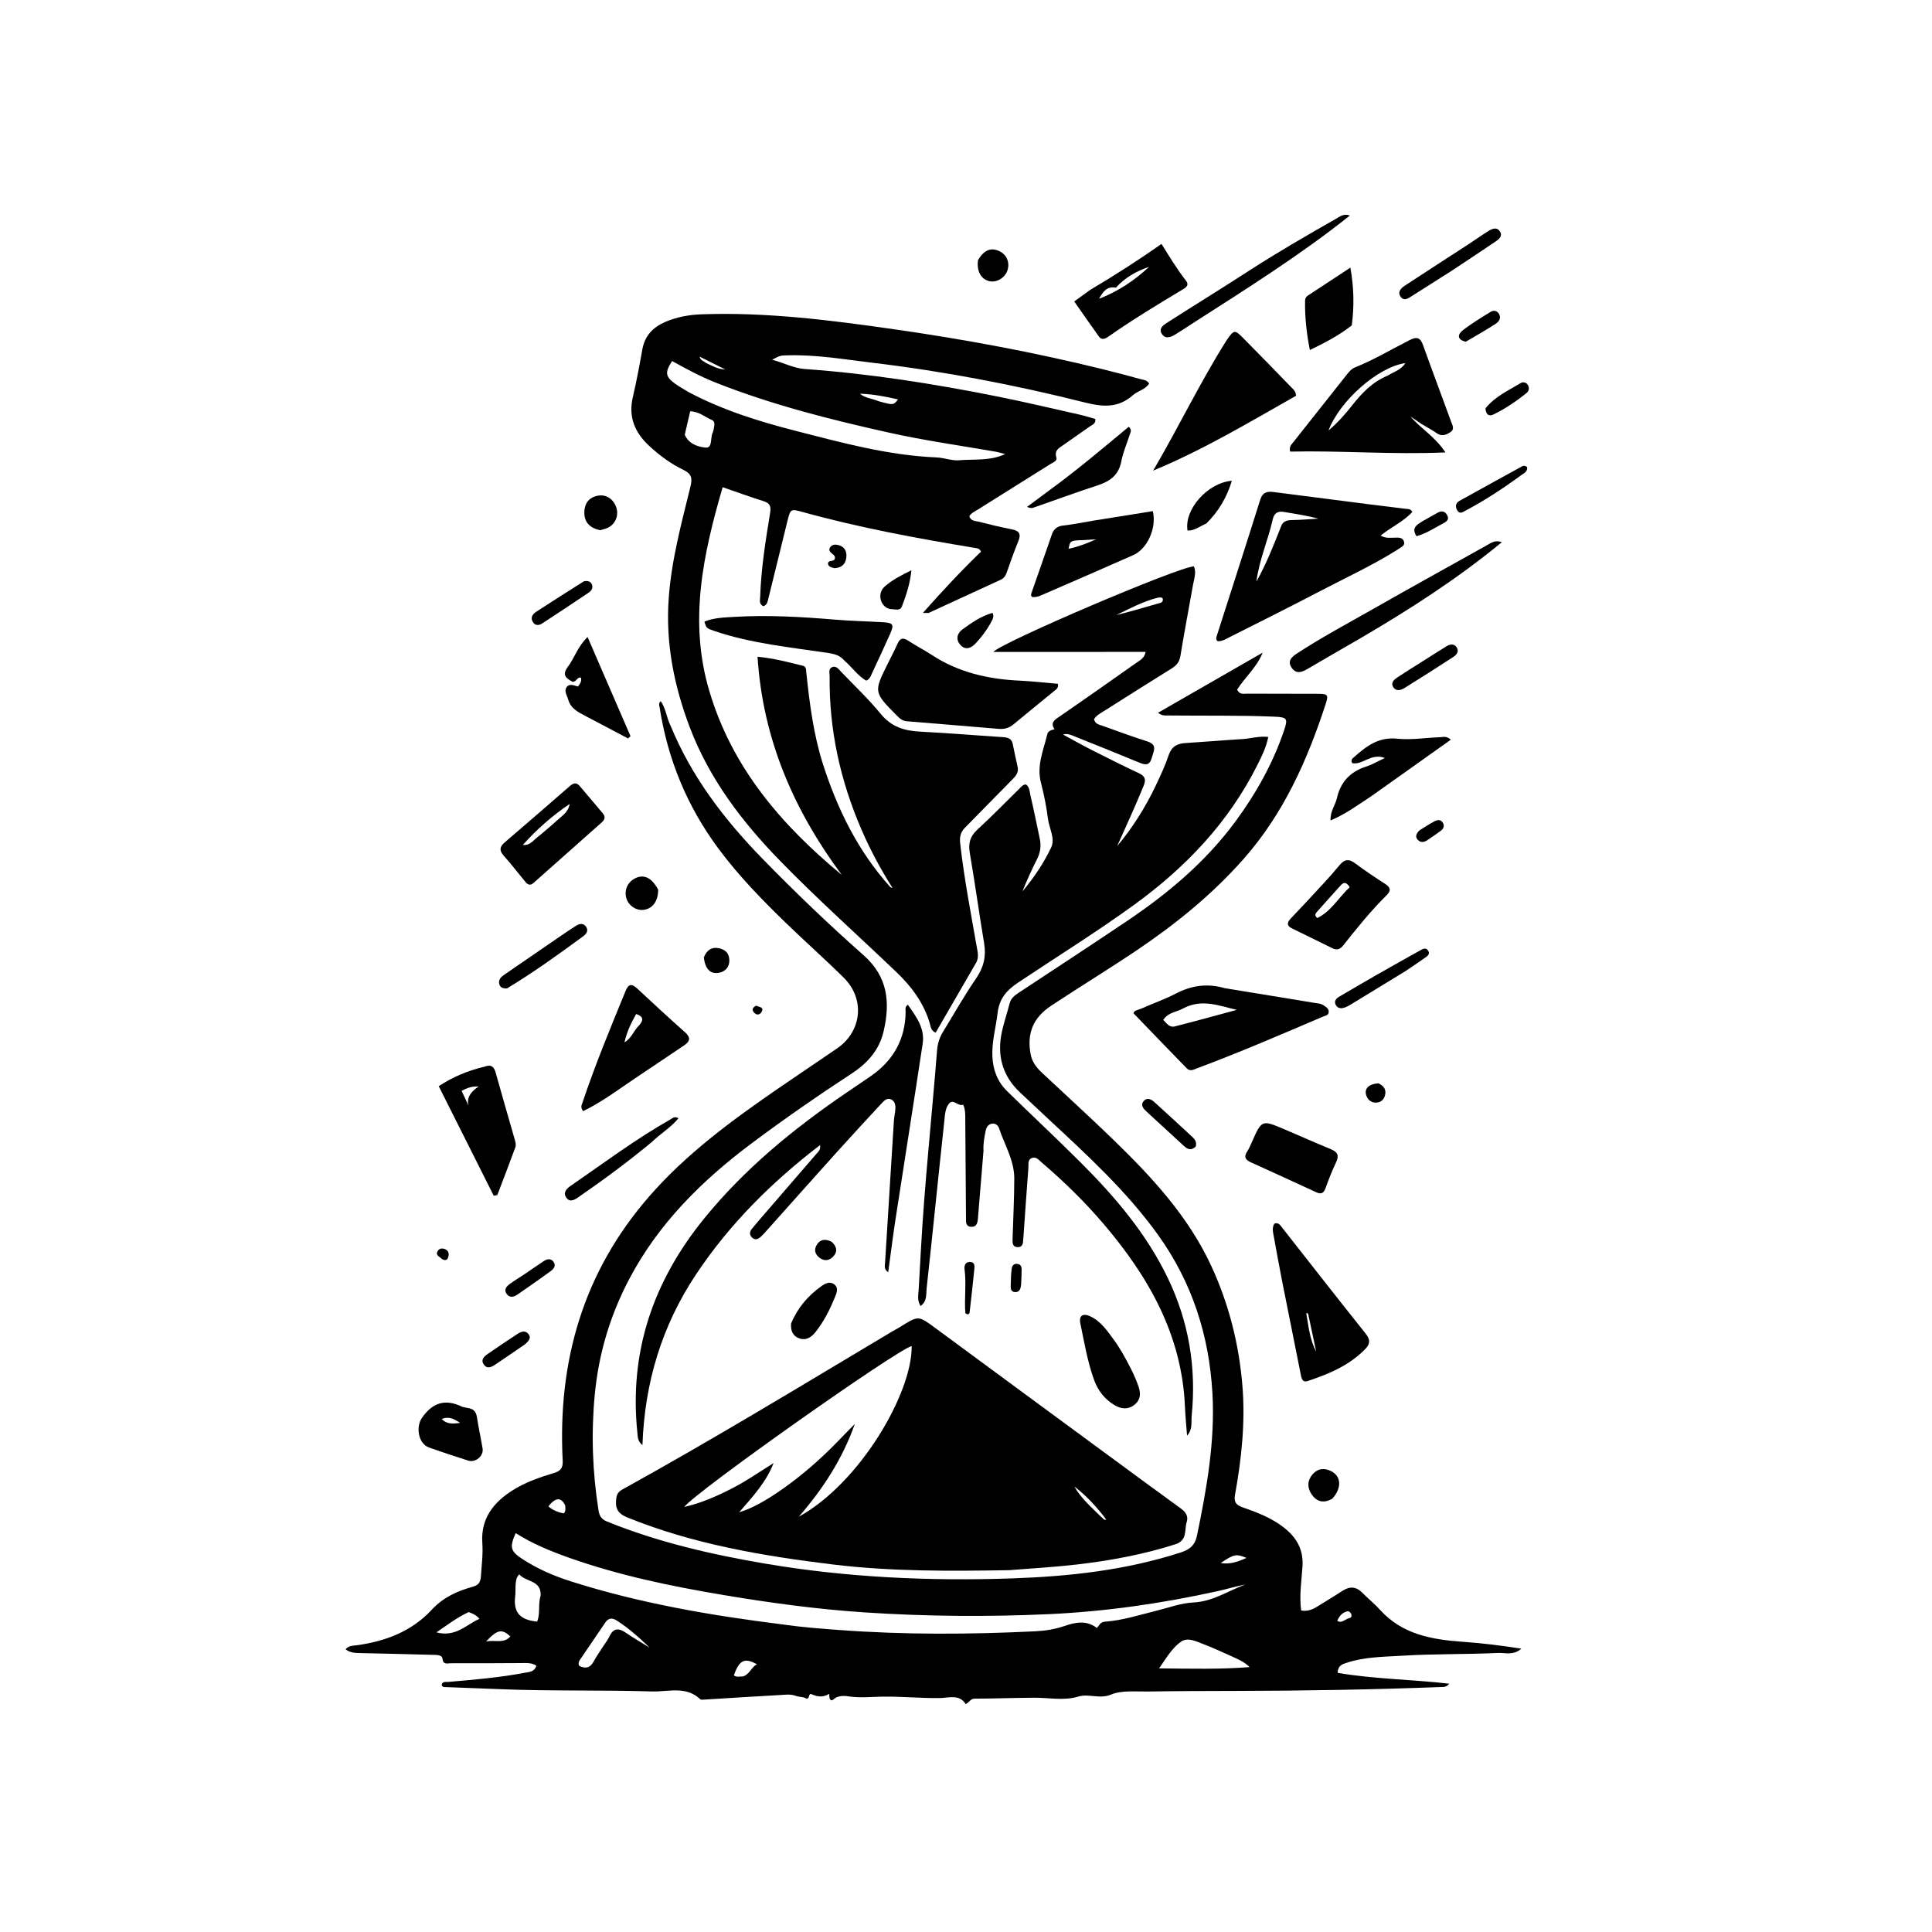 <svg version="1.1" id="Layer_1" xmlns="http://www.w3.org/2000/svg" xmlns:xlink="http://www.w3.org/1999/xlink" x="0px" y="0px"
	 width="100%" viewBox="0 0 1024 1024" enable-background="new 0 0 1024 1024" xml:space="preserve">
<path fill="#000000" opacity="1" stroke="none" 
	d="
M355.414,384.648 
	C366.664,411.944 384.028,434.535 404.195,455.213 
	C421.423,472.875 439.236,489.957 457.699,506.279 
	C470.707,517.777 471.853,531.407 468.332,546.626 
	C466.074,556.383 459.902,563.425 451.641,568.835 
	C433.52,580.701 415.708,593.031 398.368,606.001 
	C372.108,625.643 349.141,648.34 333.606,677.736 
	C323.357,697.129 317.24,717.699 315.203,739.531 
	C313.291,760.029 314.024,780.41 317.266,800.736 
	C317.746,803.747 319.023,805.349 321.842,806.49 
	C348.859,817.425 377.025,823.908 405.664,828.771 
	C449.038,836.135 492.741,838.088 536.596,836.577 
	C566.763,835.537 596.682,832.243 625.66,822.897 
	C630.644,821.289 633.375,819.051 634.474,813.706 
	C639.582,788.873 644.055,763.974 642.616,738.485 
	C640.889,707.902 631.877,679.75 613.879,654.645 
	C597.144,631.301 576.09,612.104 555.233,592.693 
	C550.355,588.152 545.5,583.585 540.641,579.024 
	C531.148,570.114 528.317,559.17 531.065,546.689 
	C532.172,541.659 533.86,536.759 535.152,531.766 
	C535.843,529.096 537.726,527.633 539.853,526.228 
	C558.9,513.655 577.998,501.158 596.942,488.431 
	C618.919,473.666 639.064,456.796 654.862,435.322 
	C665.666,420.636 674.561,404.836 680.469,387.488 
	C682.788,380.681 682.247,380.138 675.187,379.841 
	C656.531,379.057 637.868,379.433 619.209,379.216 
	C617.623,379.198 615.919,379.505 613.808,377.76 
	C632.593,366.964 650.915,356.433 669.238,345.902 
	C666.156,353.687 659.864,358.95 655.698,365.502 
	C656.998,368.34 659.252,367.632 661.106,367.643 
	C673.605,367.716 686.104,367.669 698.602,367.727 
	C703.831,367.751 704.216,368.292 702.604,373.234 
	C692.871,403.066 680.246,431.348 659.186,455.208 
	C642.637,473.959 623.464,489.532 602.779,503.486 
	C587.72,513.643 572.203,523.068 557.074,533.099 
	C547.53,539.427 544.162,547.799 546.276,558.866 
	C547.04,562.862 549.338,565.828 552.168,568.483 
	C564.561,580.112 577.138,591.549 589.353,603.362 
	C610.265,623.584 630.048,644.778 642.325,671.678 
	C651.381,691.522 656.654,712.332 658.479,734.16 
	C660.12,753.79 658.063,773.034 654.586,792.234 
	C653.918,795.922 654.961,797.626 658.506,798.866 
	C666.203,801.559 673.863,804.461 680.411,809.569 
	C687.115,814.798 690.935,821.227 690.351,830.161 
	C689.843,837.913 688.564,845.69 689.639,853.595 
	C692.953,854.182 695.641,853.123 698.231,851.485 
	C702.595,848.724 707.062,846.121 711.371,843.279 
	C715.277,840.702 718.712,840.776 722.086,844.214 
	C725.117,847.304 728.546,850.02 731.434,853.229 
	C743.216,866.321 759.06,869.038 775.306,870.182 
	C785.485,870.898 795.548,872.141 806.335,873.808 
	C802.253,877.561 797.65,875.918 793.81,876.102 
	C776.946,876.91 760.018,876.516 743.175,877.563 
	C733.323,878.175 723.242,878.138 713.672,881.345 
	C711.499,882.073 709.077,882.694 708.979,886.649 
	C728.278,889.954 747.993,890.085 768.114,892.393 
	C766.721,894.236 765.213,894.103 763.886,894.153 
	C727.613,895.532 691.325,896.153 655.026,896.22 
	C639.46,896.249 623.892,896.285 608.328,896.538 
	C601.781,896.644 594.604,895.781 588.875,898.159 
	C582.744,900.703 577.227,897.505 571.536,899.22 
	C563.915,901.517 556.051,899.805 548.286,899.831 
	C537.739,899.866 527.192,900.312 516.645,900.317 
	C514.32,900.318 513.775,902.301 511.852,903.199 
	C508.482,897.806 502.818,899.936 498.254,900.004 
	C488.065,900.154 477.936,899.119 467.761,899.252 
	C462.131,899.326 456.519,899.97 450.759,899.241 
	C448.798,898.993 444.64,898.098 441.808,900.673 
	C440.107,902.221 439.329,899.997 439.551,897.764 
	C435.668,900.096 432.537,899.058 429.707,897.783 
	C428.322,898.334 429.321,899.994 427.501,900.384 
	C426.041,899.242 423.653,899.535 421.816,898.855 
	C418.983,897.806 416.366,898.248 413.702,898.39 
	C400.309,899.106 386.925,899.998 373.537,900.805 
	C372.722,900.854 371.578,901.041 371.12,900.604 
	C363.574,893.411 354.115,896.769 345.632,896.505 
	C318.994,895.674 292.319,896.39 265.672,895.313 
	C256.019,894.923 246.364,894.592 236.711,894.214 
	C235.761,894.177 234.653,894.418 234.085,893.166 
	C234.425,890.994 236.162,891.568 237.548,891.45 
	C251.132,890.292 264.721,889.146 278.136,886.605 
	C280.426,886.172 283.214,886.218 284.287,882.879 
	C281.857,881.209 279.221,881.442 276.616,881.456 
	C264.001,881.519 251.386,881.607 238.771,881.555 
	C237.131,881.548 234.92,882.56 234.492,879.04 
	C234.236,876.936 230.949,877.147 228.859,877.088 
	C216.207,876.732 203.553,876.454 190.899,876.165 
	C188.263,876.105 185.638,876.064 183.176,874.178 
	C184.792,872.125 187.091,872.297 189.106,872.021 
	C204.357,869.931 218.205,864.67 228.855,853.177 
	C234.82,846.74 242.237,843.301 250.295,841.102 
	C253.803,840.144 254.664,838.614 254.894,835.339 
	C255.302,829.522 256.053,823.703 255.644,817.886 
	C254.736,804.955 261.422,796.438 271.574,789.969 
	C278.366,785.641 285.971,783.042 293.621,780.701 
	C297.118,779.63 298.442,778.231 298.23,774.035 
	C295.567,721.503 309.058,674.271 344.196,633.996 
	C363.806,611.518 387.518,594.131 411.813,577.356 
	C422.369,570.067 433.061,562.974 443.636,555.712 
	C456.857,546.633 458.62,529.49 447.187,518.181 
	C437.24,508.342 426.744,499.06 416.692,489.323 
	C403.882,476.916 391.458,464.161 380.783,449.773 
	C364.16,427.37 353.87,402.409 349.611,374.901 
	C349.468,373.973 348.867,372.969 350.183,371.594 
	C352.975,375.513 353.229,380.307 355.414,384.648 
M415.244,861.041 
	C424.965,862.441 434.747,863.19 444.537,863.918 
	C479.337,866.505 514.16,866.317 548.976,864.605 
	C554.106,864.353 559.255,863.516 564.393,861.752 
	C569.621,859.958 575.82,858.532 581.297,862.834 
	C582.719,861.616 583.016,859.708 585.611,859.527 
	C594.969,858.872 603.929,855.941 613.004,853.696 
	C619.495,852.089 625.978,849.655 632.549,849.34 
	C642.904,848.843 650.986,843.124 660.099,839.811 
	C655.028,840.804 650.108,842.295 645.103,843.396 
	C615.643,849.881 585.882,854.175 555.718,855.542 
	C523.239,857.013 490.782,856.754 458.338,854.612 
	C433.071,852.944 408.021,849.523 383.069,845.329 
	C355.485,840.693 328.142,835.023 301.698,825.661 
	C291.853,822.175 282.203,818.234 273.317,812.578 
	C270.032,820.063 270.489,822.13 276.736,826.23 
	C284.724,831.472 293.472,835.257 302.518,838.136 
	C338.969,849.736 376.488,856.204 415.244,861.041 
M652.042,877.532 
	C647.319,875.475 642.67,873.22 637.849,871.426 
	C634.019,870 629.546,867.59 625.94,870.146 
	C621.342,873.406 618.31,878.467 614.366,884.27 
	C631.231,884.429 646.74,884.846 662.291,883.592 
	C659.419,880.715 656.031,879.36 652.042,877.532 
M286.581,845.5 
	C286.782,837.365 278.695,838.6 275.179,834.403 
	C274.477,835.445 274.109,835.809 273.956,836.249 
	C272.836,839.45 273.447,842.819 273.052,846.098 
	C272.032,854.568 275.531,858.602 284.678,859.484 
	C286.477,855.28 285.049,850.603 286.581,845.5 
M319.833,872.379 
	C320.907,870.697 322.178,869.107 323.018,867.316 
	C325.144,862.778 327.975,862.847 331.719,865.399 
	C335.811,868.189 340.11,870.673 344.319,873.291 
	C338.869,868.011 333.303,863.038 326.993,858.977 
	C324.322,857.258 322.472,857.545 320.742,860.101 
	C316.455,866.436 312.11,872.732 307.837,879.077 
	C307.127,880.131 306.149,881.222 307.016,882.964 
	C310.177,884.508 312.756,884.185 314.671,880.593 
	C316.075,877.958 317.842,875.517 319.833,872.379 
M248.424,854.45 
	C242.482,857.142 237.388,861.053 231.303,865.178 
	C241.549,867.897 246.987,861.146 254.106,858.029 
	C252.414,856.022 250.752,855.288 248.424,854.45 
M393.852,888.533 
	C397.279,887.466 398.097,883.739 401.191,882.101 
	C394.632,878.446 391.884,879.858 388.956,887.888 
	C390.157,889.156 391.708,888.526 393.852,888.533 
M299.583,797.929 
	C297.434,793.451 294.437,793.56 290.648,798.403 
	C293.051,800.519 295.88,801.56 298.789,802.142 
	C299.992,800.969 299.614,799.767 299.583,797.929 
M270.49,867.33 
	C265.995,863.235 263.672,863.584 257.621,870.037 
	C262.582,869.028 266.944,871.346 270.49,867.33 
M646.986,828.445 
	C651.76,829.247 656.04,827.852 660.66,825.712 
	C655.112,823.479 654.124,823.667 646.986,828.445 
M713.76,858.201 
	C714.684,857.484 716.73,857.866 716.284,855.83 
	C716.063,854.818 715.09,853.823 714.173,854.023 
	C711.452,854.615 709.832,856.551 708.774,859.048 
	C710.625,860.262 711.848,859.115 713.76,858.201 
z"/>
<path fill="#000000" opacity="1" stroke="none" 
	d="
M517.525,509.993 
	C510.204,522.703 503.049,535.039 495.908,547.35 
	C493.307,546.218 493.313,544.132 492.832,542.493 
	C489.635,531.599 483.181,522.943 475.073,515.194 
	C454.477,495.51 433.193,476.537 413.319,456.11 
	C393.3,435.535 376.074,412.952 365.728,385.836 
	C357.279,363.691 352.704,340.915 354.441,316.976 
	C355.91,296.743 361.186,277.338 365.979,257.813 
	C367.027,253.544 366.549,251.112 362.32,249.089 
	C355.536,245.844 349.471,241.335 343.963,236.211 
	C336.514,229.281 332.961,221.019 335.393,210.6 
	C337.356,202.188 338.942,193.681 340.457,185.174 
	C341.76,177.86 346.196,173.356 352.727,170.579 
	C358.762,168.013 365.064,166.842 371.653,166.6 
	C406.097,165.334 440.076,169.675 474.048,174.543 
	C511.134,179.856 547.917,186.663 584.291,195.645 
	C591.078,197.321 597.843,199.089 604.577,200.964 
	C606.075,201.381 607.952,201.347 609.043,203.313 
	C607.027,206.529 603.062,207.154 600.429,209.485 
	C592.782,216.251 584.755,215.774 575.173,213.365 
	C538.052,204.033 500.482,196.804 462.429,192.266 
	C447.394,190.474 432.442,187.865 417.214,188.341 
	C413.494,188.457 413.493,188.419 409.234,190.659 
	C415.56,192.333 420.687,195.169 426.483,195.582 
	C460.73,198.023 494.568,203.335 528.195,210.053 
	C542.873,212.986 557.447,216.446 572.055,219.727 
	C574.954,220.378 577.793,221.301 580.547,222.067 
	C580.827,224.654 578.876,225.132 577.635,226.026 
	C573.039,229.335 568.317,232.467 563.725,235.78 
	C561.532,237.362 558.677,238.52 559.887,242.393 
	C560.498,244.348 558.195,245.043 556.866,245.88 
	C544.05,253.965 531.196,261.99 518.354,270.033 
	C516.69,271.075 514.809,271.859 513.751,273.62 
	C514.583,276.285 516.951,276.047 518.717,276.501 
	C524.517,277.991 530.348,279.399 536.225,280.541 
	C540.081,281.291 541.347,282.87 539.77,286.73 
	C537.505,292.277 535.528,297.943 533.521,303.592 
	C532.924,305.272 531.985,306.547 530.394,307.282 
	C517.696,313.148 504.991,319 492.274,324.825 
	C491.878,325.007 491.325,324.848 489.158,324.848 
	C499.62,313.076 509.528,302.427 519.961,292.386 
	C519.141,290.535 517.713,290.572 516.451,290.363 
	C485.759,285.283 455.186,279.638 425.171,271.309 
	C419.13,269.633 418.931,269.78 417.417,275.908 
	C414.025,289.637 410.638,303.368 407.278,317.105 
	C406.843,318.884 406.598,320.715 404.554,321.306 
	C402.145,320.104 402.849,318.058 402.904,316.354 
	C403.389,301.354 405.782,286.562 408.185,271.795 
	C408.775,268.172 407.974,266.653 404.593,265.592 
	C397.483,263.361 390.479,260.797 383.02,258.228 
	C372.594,294.063 364.989,329.176 375.901,366.062 
	C388,406.958 414.154,437.236 446.165,463.734 
	C420.757,429.441 404.301,391.853 401.513,348.086 
	C410.3,348.937 417.936,350.993 425.592,352.88 
	C427.445,353.337 427.211,355.15 427.369,356.622 
	C429.124,373.008 431.162,389.33 436.227,405.127 
	C443.887,429.014 454.781,451.102 471.659,469.933 
	C471.972,470.283 472.423,470.511 473.063,470.638 
	C466.743,460.706 461.209,450.394 456.553,439.604 
	C445.396,413.749 439.412,386.835 439.732,358.611 
	C439.752,356.885 438.904,354.561 440.976,353.64 
	C443.262,352.624 444.596,354.819 445.908,356.179 
	C452.965,363.494 460.379,370.528 466.795,378.374 
	C472.42,385.253 479.344,387.363 487.68,387.782 
	C502.473,388.525 517.24,389.779 532.022,390.751 
	C534.457,390.911 536.209,391.666 536.75,394.251 
	C537.602,398.318 538.421,402.393 539.361,406.44 
	C540.026,409.299 538.575,411.116 536.725,412.982 
	C528.281,421.5 519.935,430.117 511.503,438.648 
	C509.109,441.07 508.514,443.535 508.921,447.124 
	C511.078,466.143 514.748,484.901 518.034,503.727 
	C518.378,505.7 518.602,507.702 517.525,509.993 
M364.774,207.707 
	C382.839,217.361 402.279,223.383 421.961,228.428 
	C446.417,234.696 470.863,241.386 496.314,242.434 
	C500.398,242.602 504.602,244.274 508.171,243.958 
	C516.242,243.244 524.695,244.448 532.769,240.657 
	C530.755,240.159 529.031,239.618 527.265,239.314 
	C508.587,236.094 489.804,233.453 471.29,229.33 
	C440.091,222.384 409.138,214.585 379.332,202.782 
	C371.303,199.602 363.724,195.531 356.25,191.365 
	C352.307,197.313 352.629,199.621 357.801,203.354 
	C359.822,204.813 362.003,206.05 364.774,207.707 
M362.934,230.398 
	C365.015,235.286 369.951,236.902 374.053,237.233 
	C377.706,237.528 376.437,232.219 377.659,229.529 
	C378.196,228.347 378.356,226.975 378.572,225.671 
	C378.77,224.468 378.602,223.148 377.396,222.641 
	C373.679,221.078 370.505,218.09 365.82,217.992 
	C364.88,222.018 363.983,225.863 362.934,230.398 
M465.752,212.672 
	C473.517,214.804 473.517,214.804 475.991,211.698 
	C469.168,210.14 462.58,208.882 455.812,208.679 
	C458.494,211.082 462.008,211.08 465.752,212.672 
M374.288,192.415 
	C377.521,193.893 380.607,195.785 384.382,195.8 
	C380.067,193.65 375.752,191.501 370.754,189.01 
	C371.511,191.284 372.9,191.318 374.288,192.415 
z"/>
<path fill="#000000" opacity="1" stroke="none" 
	d="
M534.94,832.226 
	C503.459,832.739 472.457,832.966 441.63,829.228 
	C404.41,824.715 367.546,818.474 332.501,804.288 
	C328.212,802.552 326.139,800.19 326.512,795.353 
	C326.725,792.588 327.242,790.907 329.861,789.46 
	C378.129,762.791 425.24,734.14 472.576,705.875 
	C474.005,705.021 475.5,704.275 476.915,703.399 
	C487.169,697.053 486.497,697.061 496.94,704.771 
	C533.658,731.879 570.453,758.882 607.224,785.918 
	C613.393,790.454 619.571,794.977 625.775,799.464 
	C628.261,801.262 630.015,803.463 628.994,806.638 
	C627.636,810.866 629.554,816.39 622.963,818.497 
	C605.912,823.95 588.434,827.159 570.737,829.219 
	C559.011,830.584 547.203,831.242 534.94,832.226 
M442.763,765.263 
	C446.202,761.743 449.64,758.222 453.078,754.702 
	C446.492,773.364 436.059,789.328 423.367,803.899 
	C455.79,786.085 483.576,738.245 483.204,713.437 
	C475.105,715.498 369.099,790.374 362.649,798.712 
	C371.579,796.705 379.606,793.137 387.479,789.152 
	C395.303,785.192 402.47,780.16 410.007,775.472 
	C406.155,785.398 399.151,793.105 391.805,801.479 
	C404.007,798.27 425.818,782.65 442.763,765.263 
M583.835,804.167 
	C584.627,804.539 584.884,805.911 586.346,805.4 
	C581.35,798.805 575.928,792.812 569.413,787.866 
	C572.992,794.141 578.373,798.776 583.835,804.167 
z"/>
<path fill="#000000" opacity="1" stroke="none" 
	d="
M521.27,609.996 
	C520.272,622.228 519.264,633.993 518.323,645.764 
	C518.135,648.125 517.665,650.338 514.81,650.236 
	C511.644,650.123 512.014,647.394 511.995,645.331 
	C511.829,628.168 511.748,611.005 511.618,593.843 
	C511.596,591.029 511.758,588.177 510.51,585.518 
	C507.856,586.556 505.361,582.437 503.254,584.664 
	C500.909,587.141 500.852,591.025 500.494,594.315 
	C497.276,623.885 494.359,653.488 491.11,683.055 
	C490.788,685.986 491.471,689.695 487.927,692.217 
	C485.965,689.162 486.766,686.141 486.925,683.308 
	C487.78,668.031 488.576,652.747 489.74,637.492 
	C491.144,619.086 492.899,600.707 494.495,582.316 
	C495.229,573.866 496.008,565.419 496.642,556.962 
	C496.909,553.39 497.852,550.096 499.712,547.058 
	C505.542,537.54 511.035,527.789 517.344,518.6 
	C521.378,512.722 522.772,506.901 521.608,499.965 
	C518.938,484.057 516.775,468.063 514.025,452.17 
	C513.143,447.074 514.065,443.376 517.94,439.806 
	C525.658,432.698 532.987,425.168 540.489,417.826 
	C541.414,416.921 542.211,415.756 543.803,415.79 
	C545.782,417.255 545.695,419.637 546.162,421.629 
	C547.947,429.236 549.499,436.898 551.099,444.547 
	C551.872,448.245 551.475,451.752 549.725,455.208 
	C546.878,460.832 544.282,466.583 541.884,472.474 
	C547.926,465.336 553.146,457.54 557.143,449.181 
	C559.391,444.479 556.115,439.114 555.454,434.042 
	C554.618,427.626 553.397,421.216 551.742,414.963 
	C549.314,405.791 553.1,397.608 555.095,389.116 
	C555.497,387.407 557.083,387.038 558.936,386.467 
	C557.066,383.887 557.943,382.269 560.42,380.567 
	C574.422,370.945 588.305,361.15 602.196,351.366 
	C604.158,349.984 606.577,348.918 607.207,345.523 
	C580.167,345.523 553.345,345.523 526.524,345.53 
	C530.236,340.742 624.413,300.495 632.807,300.182 
	C634.181,303.463 632.908,306.668 632.342,309.866 
	C630.112,322.472 627.702,335.048 625.641,347.681 
	C625.124,350.849 623.63,352.662 621.055,354.26 
	C609.305,361.547 597.632,368.957 585.952,376.357 
	C583.739,377.759 581.313,378.947 579.856,381.145 
	C580.431,383.885 582.679,384.068 584.458,384.708 
	C592.29,387.526 600.1,390.43 608.032,392.941 
	C613.691,394.733 611.432,398.065 610.48,401.602 
	C609.331,405.871 607.089,405.537 603.791,404.167 
	C591.951,399.249 580.035,394.516 568.138,389.736 
	C566.769,389.186 565.34,388.786 563.392,389.303 
	C568.464,392.045 573.481,394.897 578.621,397.506 
	C586.937,401.727 595.278,405.911 603.726,409.858 
	C607.102,411.435 607.436,413.329 606.128,416.549 
	C601.754,427.31 596.864,437.838 592.118,448.461 
	C600.356,438.645 607.109,427.879 612.596,416.331 
	C615.096,411.069 617.588,405.754 619.428,400.243 
	C620.961,395.649 623.909,394.111 628.31,393.834 
	C638.436,393.197 648.547,392.333 658.673,391.714 
	C662.95,391.453 667.129,390.04 672.209,390.588 
	C671.151,396.018 668.812,400.718 666.492,405.355 
	C651.229,435.856 628.459,459.75 601.068,479.602 
	C581.099,494.074 560.154,507.082 539.656,520.759 
	C533.672,524.751 529.653,529.154 528.759,536.84 
	C527.861,544.567 525.612,552.102 525.988,560.049 
	C526.328,567.247 528.76,573.425 533.853,578.405 
	C546.834,591.097 560.111,603.491 572.953,616.321 
	C591.175,634.526 607.747,654.017 619.023,677.511 
	C630.118,700.628 634.154,724.934 631.615,750.351 
	C631.267,753.831 632.245,757.599 629.168,760.916 
	C628.786,755.797 628.259,750.684 628.045,745.558 
	C626.459,707.659 608.857,676.847 585.069,648.873 
	C575.022,637.059 563.909,626.234 552.124,616.132 
	C550.668,614.883 549.211,612.922 546.976,613.739 
	C544.577,614.615 545.208,617.08 545.066,618.976 
	C544.12,631.584 543.236,644.196 542.355,656.809 
	C542.21,658.876 542.171,661.123 539.332,661.008 
	C536.437,660.89 536.642,658.507 536.695,656.527 
	C536.984,645.876 537.582,635.226 537.589,624.576 
	C537.595,615.001 532.432,606.802 529.522,598.009 
	C529.027,596.514 527.577,595.165 525.583,595.596 
	C523.744,595.995 522.826,597.432 522.464,599.145 
	C521.742,602.565 521.066,606.001 521.27,609.996 
M613.696,316.766 
	C605.881,318.744 598.825,322.511 591.643,326.008 
	C599.048,324.163 606.354,322.056 613.653,319.924 
	C614.883,319.565 616.49,319.442 616.327,317.602 
	C616.233,316.534 615.214,316.577 613.696,316.766 
z"/>
<path fill="#000000" opacity="1" stroke="none" 
	d="
M447.773,579.723 
	C452.475,576.524 456.896,573.546 461.293,570.534 
	C473.406,562.239 479.907,550.896 480.004,536.066 
	C480.011,534.992 479.453,533.726 481.198,532.553 
	C485.578,538.805 490.274,544.945 489.038,553.141 
	C484.352,584.207 479.401,615.232 474.632,646.285 
	C473.228,655.426 472.099,664.61 470.771,674.31 
	C468.426,672.734 468.995,670.97 469.087,669.471 
	C470.617,644.386 472.179,619.304 473.772,594.223 
	C473.909,592.07 474.42,589.941 474.566,587.788 
	C474.707,585.72 474.331,583.601 472.232,582.674 
	C470.222,581.787 468.698,583.259 467.462,584.594 
	C459.43,593.268 451.391,601.939 443.48,610.724 
	C430.662,624.959 417.943,639.282 405.173,653.56 
	C404.508,654.304 403.789,655.005 403.045,655.669 
	C401.648,656.916 400.112,657.371 398.607,655.927 
	C397.163,654.541 397.258,652.851 398.418,651.415 
	C400.928,648.307 403.574,645.307 406.187,642.282 
	C415.113,631.948 424.06,621.631 432.961,611.276 
	C433.783,610.32 435.009,609.493 434.653,606.905 
	C408.915,626.641 386.614,648.848 368.901,675.475 
	C350.858,702.597 341.687,732.635 340.507,765.966 
	C337.956,763.841 338.059,761.654 337.852,759.688 
	C333.317,716.587 346.17,679.052 373.361,645.668 
	C394.544,619.659 420.013,598.728 447.773,579.723 
z"/>
<path fill="#000000" opacity="1" stroke="none" 
	d="
M741.01,291.148 
	C727.163,299.856 712.625,306.528 698.482,313.927 
	C683.155,321.947 667.66,329.643 652.219,337.441 
	C650.034,338.544 647.92,339.977 645.404,339.856 
	C644.28,338.965 644.61,337.98 644.913,337.034 
	C652.614,312.969 660.4,288.93 667.958,264.82 
	C669.239,260.736 671.808,260.368 675.207,260.805 
	C692.169,262.989 709.13,265.18 726.094,267.349 
	C732.354,268.149 738.621,268.892 744.883,269.673 
	C746.147,269.83 747.613,269.494 748.563,271.335 
	C743.932,276.434 737.431,279.276 731.754,283.87 
	C734.457,285.438 736.947,285.009 739.368,284.967 
	C741.224,284.935 743.284,284.759 744.073,286.871 
	C744.96,289.249 742.693,289.896 741.01,291.148 
M678.864,279.33 
	C679.737,276.49 681.751,275.693 684.584,275.653 
	C689.328,275.586 694.067,275.168 698.807,274.898 
	C692.659,273.277 686.463,272.322 680.275,271.314 
	C677.026,270.784 675.269,272.202 674.574,275.317 
	C672.157,286.141 667.508,296.371 665.904,308.281 
	C671.208,298.785 674.877,289.423 678.864,279.33 
z"/>
<path fill="#000000" opacity="1" stroke="none" 
	d="
M753.426,224.716 
	C751.275,223.248 749.417,221.982 747.56,220.717 
	C752.97,227.097 760.491,231.27 766.131,239.795 
	C737.661,241.021 710.655,238.756 683.768,239.355 
	C683.186,236.578 684.614,235.459 685.6,234.209 
	C694.975,222.327 704.382,210.47 713.785,198.61 
	C715.027,197.044 716.283,195.491 718.23,194.711 
	C728.293,190.679 737.584,185.091 747.222,180.208 
	C750.995,178.297 752.829,178.985 754.247,182.945 
	C759.122,196.555 764.244,210.078 769.191,223.663 
	C769.83,225.418 771.112,227.487 768.753,229.043 
	C766.432,230.573 764.111,231.469 761.404,229.554 
	C758.968,227.832 756.291,226.45 753.426,224.716 
M735.6,199.032 
	C738.668,197.046 742.562,196.177 744.86,192.46 
	C730.48,194.438 710.095,212.368 704.152,228.136 
	C708.981,224.107 712.893,219.61 716.586,214.947 
	C721.682,208.513 727.128,202.565 735.6,199.032 
z"/>
<path fill="#000000" opacity="1" stroke="none" 
	d="
M528.84,386.272 
	C512.47,384.923 496.564,383.556 480.65,382.288 
	C478.231,382.095 476.762,380.704 475.218,379.142 
	C463.034,366.819 463.027,366.83 470.66,351.495 
	C472.367,348.067 474.178,344.683 475.704,341.175 
	C477.082,338.007 478.794,337.891 481.501,339.662 
	C485.537,342.302 489.858,344.507 493.892,347.149 
	C507.983,356.377 523.665,359.964 540.241,360.743 
	C547.134,361.066 554.005,361.868 560.727,362.438 
	C561.106,364.804 559.702,365.446 558.759,366.226 
	C551.583,372.158 544.309,377.973 537.159,383.936 
	C534.807,385.897 532.26,386.635 528.84,386.272 
z"/>
<path fill="#000000" opacity="1" stroke="none" 
	d="
M649.034,523.725 
	C665.383,526.395 681.298,529.038 697.221,531.629 
	C698.709,531.871 700.231,531.92 701.499,532.818 
	C702.702,533.671 704.198,534.415 704.259,536.13 
	C704.331,538.158 702.46,538.297 701.163,538.849 
	C679.108,548.245 657.108,557.777 634.636,566.156 
	C632.795,566.842 630.789,568.074 629.036,566.277 
	C619.643,556.647 610.327,546.943 600.735,537.008 
	C601.167,535.459 603.26,535.309 604.827,534.613 
	C610.914,531.909 617.25,529.705 623.146,526.646 
	C631.363,522.383 639.69,521.025 649.034,523.725 
M626.987,534.549 
	C623.61,536.419 619.199,536.496 616.563,540.56 
	C618.322,542.413 619.822,544.75 622.659,544.028 
	C633.662,541.228 644.605,538.193 655.57,535.246 
	C646.225,533.156 637.053,529.128 626.987,534.549 
z"/>
<path fill="#000000" opacity="1" stroke="none" 
	d="
M650.208,180.22 
	C653.972,174.845 654.443,174.679 658.57,178.829 
	C667.247,187.551 675.8,196.398 684.366,205.231 
	C685.373,206.269 686.731,207.134 686.945,209.753 
	C662.434,223.622 637.965,238.331 611.184,249.441 
	C624.646,226.559 635.967,202.782 650.208,180.22 
z"/>
<path fill="#000000" opacity="1" stroke="none" 
	d="
M680.31,651.633 
	C694.916,670.227 709.241,688.582 723.767,706.777 
	C726.213,709.84 726.422,712.124 723.715,714.919 
	C715.218,723.691 704.375,728.222 693.107,731.972 
	C690.74,732.759 689.975,731.255 689.553,729.113 
	C686.314,712.667 682.948,696.245 679.698,679.801 
	C678.09,671.665 676.624,663.5 675.134,655.342 
	C674.722,653.083 674.083,650.778 675.442,648.549 
	C678.124,647.652 678.818,649.987 680.31,651.633 
M693.365,696.447 
	C693.128,696.234 692.89,696.022 692.652,695.809 
	C692.557,695.941 692.361,696.09 692.38,696.202 
	C693.552,703.062 694.225,710.043 697.592,716.392 
	C696.245,709.928 694.898,703.464 693.365,696.447 
z"/>
<path fill="#000000" opacity="1" stroke="none" 
	d="
M447.68,350.249 
	C445.265,347.46 442.575,346.647 439.215,346.137 
	C418.889,343.056 398.319,341.124 378.687,334.449 
	C374.347,332.974 374.378,332.883 373.344,329.468 
	C378.333,327.432 383.676,327.283 388.899,326.969 
	C406.851,325.888 424.758,326.919 442.657,328.427 
	C451.095,329.139 459.579,329.302 468.037,329.791 
	C473.374,330.1 473.982,331.054 471.826,335.878 
	C468.709,342.858 465.491,349.795 462.246,356.717 
	C461.562,358.175 461.118,359.893 459.121,360.762 
	C454.689,358.25 451.793,353.834 447.68,350.249 
z"/>
<path fill="#000000" opacity="1" stroke="none" 
	d="
M339.528,569.565 
	C329.261,576.353 319.758,583.721 309.072,588.937 
	C307.453,586.74 308.366,585.512 308.761,584.329 
	C315.46,564.313 323.526,544.825 331.537,525.313 
	C333.064,521.593 334.712,521.125 337.669,523.879 
	C346.059,531.692 354.477,539.477 363.045,547.091 
	C366.205,549.899 365.827,551.926 362.586,554.089 
	C354.987,559.162 347.41,564.267 339.528,569.565 
M338.822,543.398 
	C340.928,540.914 341.374,538.83 337.179,537.44 
	C334.645,542.025 332.327,546.469 330.988,552.493 
	C335.03,550 335.802,546.194 338.822,543.398 
z"/>
<path fill="#000000" opacity="1" stroke="none" 
	d="
M579.23,276.002 
	C590.122,274.242 600.587,272.574 611.016,270.912 
	C613.172,279.735 608.171,290.888 600.657,294.21 
	C585.297,301.002 569.905,307.723 554.486,314.381 
	C552.112,315.407 549.727,316.754 547.102,316.426 
	C546.273,315.789 546.42,315.1 546.635,314.485 
	C550.241,304.125 553.916,293.79 557.46,283.409 
	C558.496,280.373 560.279,278.894 563.564,278.538 
	C568.672,277.983 573.725,276.934 579.23,276.002 
M574.387,286.253 
	C567.345,286.449 567.14,286.556 566.393,290.854 
	C571.334,289.852 575.796,288.116 580.954,285.853 
	C578.459,286.021 576.829,286.13 574.387,286.253 
z"/>
<path fill="#000000" opacity="1" stroke="none" 
	d="
M256.65,565.398 
	C260.357,563.958 261.835,565.362 262.729,568.593 
	C266.007,580.443 269.503,592.232 272.852,604.062 
	C273.207,605.313 273.596,606.852 273.189,607.974 
	C270.095,616.497 266.806,624.95 263.577,633.424 
	C262.945,633.532 262.312,633.64 261.679,633.749 
	C252.008,614.483 242.336,595.217 232.533,575.689 
	C240.213,570.68 247.964,567.487 256.65,565.398 
M248.326,586.007 
	C248.871,587.136 249.417,588.264 249.962,589.393 
	C246.24,583.818 248.143,579.546 253.669,575.877 
	C250.016,575.673 247.525,576.665 244.666,578.167 
	C245.852,580.694 246.953,583.041 248.326,586.007 
z"/>
<path fill="#000000" opacity="1" stroke="none" 
	d="
M279.01,468.071 
	C274.858,463.06 271.113,458.17 267.028,453.581 
	C264.583,450.833 264.718,448.877 267.456,446.534 
	C279.072,436.588 290.617,426.559 302.157,416.526 
	C303.962,414.957 305.58,414.614 307.263,416.61 
	C311.334,421.438 315.414,426.258 319.498,431.074 
	C321.004,432.85 320.595,434.407 318.99,435.832 
	C306.935,446.537 294.88,457.239 282.821,467.939 
	C281.737,468.901 280.586,469.409 279.01,468.071 
M286.183,442.669 
	C289.196,440.08 292.289,437.576 295.2,434.877 
	C297.897,432.377 301.325,430.367 301.913,426.126 
	C292.698,432.348 284.509,439.582 277.121,447.813 
	C281.244,448.317 282.937,444.85 286.183,442.669 
z"/>
<path fill="#000000" opacity="1" stroke="none" 
	d="
M577.765,153.689 
	C590.745,145.979 603.153,138.034 615.612,129.291 
	C620.002,136.309 623.944,142.82 628.626,148.817 
	C630.247,150.894 628.946,152.172 627.221,153.208 
	C613.691,161.337 600.17,169.478 587.248,178.567 
	C585.655,179.688 583.829,180.311 582.414,178.333 
	C578.09,172.288 573.849,166.184 569.348,159.778 
	C572.416,157.553 574.94,155.723 577.765,153.689 
M591.449,152.472 
	C586.62,151.512 584.489,154.848 582.481,158.378 
	C592.472,154.531 601.236,148.74 609.038,141.423 
	C602.528,143.675 596.578,146.819 591.449,152.472 
z"/>
<path fill="#000000" opacity="1" stroke="none" 
	d="
M693.201,477.205 
	C698.932,470.906 704.659,465.057 709.82,458.746 
	C712.732,455.185 715.024,455.142 718.478,457.731 
	C723.537,461.525 728.813,465.046 734.134,468.47 
	C736.9,470.249 737.473,471.981 735.055,474.37 
	C726.62,482.703 719.203,491.918 711.852,501.186 
	C710.253,503.202 708.525,503.732 706.203,502.582 
	C699.038,499.035 691.86,495.514 684.672,492.014 
	C681.786,490.609 682.257,488.834 684.044,486.917 
	C686.997,483.748 689.986,480.612 693.201,477.205 
M698.227,486.574 
	C705.755,482.872 709.582,475.486 715.397,470.247 
	C713.795,467.721 712.373,467.28 710.674,469.167 
	C706.445,473.866 702.196,478.547 698.017,483.29 
	C697.283,484.123 696.47,485.184 698.227,486.574 
z"/>
<path fill="#000000" opacity="1" stroke="none" 
	d="
M721.786,337.855 
	C711.964,343.551 702.428,349.013 692.955,354.583 
	C689.93,356.361 686.981,357.361 684.631,353.947 
	C682.087,350.253 684.791,348.064 687.54,346.269 
	C700.379,337.884 713.898,330.649 727.218,323.084 
	C747.342,311.655 767.572,300.41 787.797,289.159 
	C790.154,287.848 792.465,285.963 795.966,287.401 
	C772.869,306.422 747.861,322.59 721.786,337.855 
z"/>
<path fill="#000000" opacity="1" stroke="none" 
	d="
M663.448,605.489 
	C668.755,593.494 668.767,593.467 680.621,598.494 
	C688.902,602.005 697.108,605.694 705.424,609.118 
	C708.957,610.573 709.871,612.433 708.156,616.018 
	C706.005,620.515 704.214,625.198 702.5,629.887 
	C701.497,632.628 700.058,633.036 697.548,631.874 
	C686.058,626.555 674.535,621.309 663.011,616.065 
	C660.256,614.812 659.025,613.218 661.051,610.292 
	C661.989,608.938 662.559,607.329 663.448,605.489 
z"/>
<path fill="#000000" opacity="1" stroke="none" 
	d="
M726.892,421.952 
	C719.809,426.568 713.287,431.445 705.244,434.852 
	C704.923,430.068 707.728,426.843 708.571,423.1 
	C710.529,414.408 715.712,408.933 724.19,406.258 
	C727.154,405.323 729.893,403.673 733.997,401.762 
	C726.741,398.929 722.207,405.624 716.747,404.499 
	C715.701,402.797 716.828,402.039 717.646,401.313 
	C724.172,395.523 730.663,390.482 740.538,391.522 
	C748.061,392.314 755.8,390.982 763.447,390.726 
	C764.995,390.675 766.749,389.961 768.956,392.065 
	C754.893,402.054 741.038,411.897 726.892,421.952 
z"/>
<path fill="#000000" opacity="1" stroke="none" 
	d="
M594.925,717.155 
	C598.303,723.115 601.371,728.807 603.469,734.99 
	C604.719,738.674 604.524,741.913 601.409,744.481 
	C598.176,747.146 594.555,746.911 591.141,744.99 
	C585.707,741.932 581.974,737.146 579.897,731.428 
	C576.377,721.735 574.721,711.52 572.602,701.457 
	C571.74,697.365 573.943,695.875 577.804,697.649 
	C583.83,700.42 587.2,705.924 590.972,710.963 
	C592.363,712.82 593.486,714.878 594.925,717.155 
z"/>
<path fill="#000000" opacity="1" stroke="none" 
	d="
M300.731,353.745 
	C304.524,348.826 306.072,342.776 311.428,337.628 
	C319.314,355.84 326.751,373.017 334.188,390.194 
	C333.753,390.592 333.317,390.99 332.882,391.388 
	C325.318,387.395 317.767,383.378 310.185,379.42 
	C306.313,377.398 302.44,375.465 301.147,370.733 
	C300.545,368.532 298.76,366.246 300.375,364.128 
	C301.898,362.132 304.359,363.362 306.328,363.877 
	C307.508,362.342 308.387,361.007 307.935,359.188 
	C305.774,358.598 305.676,361.588 303.337,361.345 
	C300.884,359.795 297.511,358.358 300.731,353.745 
z"/>
<path fill="#000000" opacity="1" stroke="none" 
	d="
M716.475,172.464 
	C709.658,177.795 702.39,181.59 694.251,185.524 
	C692.455,176.333 691.537,167.845 691.725,159.23 
	C691.748,158.173 692.253,157.284 693.124,156.708 
	C700.286,151.977 707.464,147.271 715.729,141.839 
	C717.658,152.7 717.779,162.411 716.475,172.464 
z"/>
<path fill="#000000" opacity="1" stroke="none" 
	d="
M247.63,746.221 
	C250.946,746.595 252.327,748.17 252.776,751.098 
	C253.632,756.673 254.859,762.19 255.785,767.755 
	C256.439,771.686 252.044,775.383 248.157,774.143 
	C241.193,771.92 234.241,769.646 227.358,767.188 
	C221.685,765.163 220.288,756.311 223.698,751.413 
	C229.346,743.3 236.049,741.36 244.813,745.535 
	C245.544,745.884 246.427,745.913 247.63,746.221 
M234.09,752.084 
	C236.634,754.777 239.719,754.795 243.842,754.142 
	C240.473,751.888 237.773,750.601 234.09,752.084 
z"/>
<path fill="#000000" opacity="1" stroke="none" 
	d="
M632.851,170.91 
	C629.331,173.181 626.153,175.319 622.884,177.306 
	C620.498,178.756 617.659,179.863 615.806,176.983 
	C613.96,174.113 616.575,172.313 618.633,170.998 
	C632.942,161.856 647.402,152.949 661.651,143.717 
	C676.751,133.934 692.321,124.957 707.936,116.051 
	C710.118,114.806 712.246,112.984 715.459,114.246 
	C689.352,135.039 661.166,152.75 632.851,170.91 
z"/>
<path fill="#000000" opacity="1" stroke="none" 
	d="
M556.597,259.563 
	C571.195,248.925 584.684,237.446 598.26,226.197 
	C600.087,227.821 599.192,229.08 598.822,230.25 
	C597.321,234.996 595.255,239.627 594.336,244.478 
	C592.978,251.645 588.551,255.019 582.066,257.139 
	C570.554,260.903 559.182,265.091 547.74,269.067 
	C546.852,269.376 545.871,269.415 544.372,268.637 
	C548.354,265.687 552.336,262.736 556.597,259.563 
z"/>
<path fill="#000000" opacity="1" stroke="none" 
	d="
M345.363,605.388 
	C332.655,615.911 319.679,625.487 306.392,634.649 
	C304.375,636.04 302.032,637.334 300.228,634.87 
	C298.324,632.267 300.064,630.171 302.299,628.633 
	C319.834,616.564 336.876,603.754 355.448,593.245 
	C356.52,592.638 357.556,591.487 359.614,592.709 
	C355.508,597.66 350.051,600.862 345.363,605.388 
z"/>
<path fill="#000000" opacity="1" stroke="none" 
	d="
M769.449,143.499 
	C762.259,148.077 755.369,152.451 748.471,156.814 
	C746.492,158.066 744.14,159.854 742.349,157.244 
	C740.453,154.484 742.878,152.529 744.957,151.16 
	C755.948,143.922 767.025,136.814 778.055,129.634 
	C781.685,127.271 785.203,124.734 788.885,122.458 
	C790.899,121.213 793.426,120.111 795.047,122.772 
	C796.549,125.238 794.364,126.861 792.615,128.052 
	C785.043,133.206 777.378,138.224 769.449,143.499 
z"/>
<path fill="#000000" opacity="1" stroke="none" 
	d="
M419.299,701.479 
	C422.791,693.071 428.298,686.736 435.327,681.719 
	C437.346,680.277 439.876,678.902 442.234,680.794 
	C444.694,682.769 443.365,685.415 442.458,687.669 
	C439.842,694.17 436.668,700.406 432.317,705.93 
	C430.178,708.645 427.349,710.656 423.659,709.373 
	C420.25,708.187 418.989,705.365 419.299,701.479 
z"/>
<path fill="#000000" opacity="1" stroke="none" 
	d="
M268.731,523.862 
	C266.519,524.007 265.004,523.365 264.587,521.439 
	C264.08,519.095 265.682,517.717 267.361,516.558 
	C277.094,509.841 286.846,503.15 296.604,496.47 
	C299.488,494.496 302.369,492.512 305.335,490.667 
	C307.162,489.529 309.259,489.114 310.649,491.225 
	C312.065,493.374 310.692,495.078 308.999,496.319 
	C295.971,505.868 282.885,515.335 268.731,523.862 
z"/>
<path fill="#000000" opacity="1" stroke="none" 
	d="
M744.748,514.817 
	C735.238,520.644 726.033,526.275 716.813,531.88 
	C715.54,532.654 714.251,533.472 712.861,533.968 
	C711.056,534.612 709.092,534.653 708.022,532.708 
	C706.886,530.643 708.17,529.224 709.874,528.223 
	C716.457,524.356 723.042,520.491 729.671,516.703 
	C737.164,512.421 744.695,508.202 752.235,504.002 
	C753.784,503.139 755.683,501.747 757.012,503.97 
	C758.165,505.899 756.221,506.974 754.93,507.894 
	C751.688,510.206 748.348,512.382 744.748,514.817 
z"/>
<path fill="#000000" opacity="1" stroke="none" 
	d="
M639.355,277.497 
	C635.874,278.95 633.106,281.366 629.414,281.2 
	C627.545,270.108 639.984,255.861 652.911,254.825 
	C650.237,263.586 645.943,270.999 639.355,277.497 
z"/>
<path fill="#000000" opacity="1" stroke="none" 
	d="
M753.734,350.695 
	C758.254,347.835 762.439,345.119 766.694,342.517 
	C768.538,341.389 770.675,341.031 772.037,343.07 
	C773.44,345.171 772.117,347.008 770.365,348.146 
	C761.719,353.76 753.041,359.328 744.268,364.739 
	C742.454,365.858 739.905,366.547 738.462,364.189 
	C736.958,361.731 739,360.12 740.796,358.921 
	C744.945,356.151 749.209,353.553 753.734,350.695 
z"/>
<path fill="#000000" opacity="1" stroke="none" 
	d="
M318.038,281.032 
	C312.699,279.836 309.668,276.904 309.704,271.617 
	C309.733,267.154 311.837,263.895 316.349,262.829 
	C320.93,261.746 324.917,264.185 326.574,268.745 
	C328.051,272.81 326.454,277.355 322.626,279.501 
	C321.344,280.22 319.833,280.532 318.038,281.032 
z"/>
<path fill="#000000" opacity="1" stroke="none" 
	d="
M309.479,308.102 
	C311.7,307.665 313.218,308.21 313.825,310.061 
	C314.446,311.956 313.203,313.312 311.831,314.235 
	C303.729,319.688 295.585,325.078 287.406,330.414 
	C285.522,331.643 283.48,331.682 282.289,329.443 
	C280.976,326.975 282.587,325.297 284.462,324.076 
	C292.649,318.747 300.892,313.505 309.479,308.102 
z"/>
<path fill="#000000" opacity="1" stroke="none" 
	d="
M348.845,471.566 
	C348.803,477.779 345.848,481.652 341.11,482.242 
	C337.193,482.731 333.165,480.029 331.996,476.129 
	C330.739,471.938 332.558,467.642 336.445,465.623 
	C341.194,463.155 345.419,465.072 348.845,471.566 
z"/>
<path fill="#000000" opacity="1" stroke="none" 
	d="
M804.868,252.893 
	C795.668,259.53 786.472,265.501 776.76,270.647 
	C775.358,271.39 773.751,272.689 772.438,270.579 
	C771.201,268.593 771.417,266.656 773.575,265.455 
	C784.611,259.313 795.679,253.229 806.754,247.159 
	C807.475,246.764 808.348,246.686 809.405,247.594 
	C809.754,250.551 806.798,251.133 804.868,252.893 
z"/>
<path fill="#000000" opacity="1" stroke="none" 
	d="
M633.739,607.716 
	C631.217,610.174 629.268,608.987 627.441,607.317 
	C620.839,601.281 614.255,595.225 607.68,589.159 
	C606.03,587.637 604.345,585.773 606.141,583.628 
	C607.888,581.541 610.1,582.542 611.823,584.108 
	C618.564,590.236 625.282,596.391 631.95,602.599 
	C633.277,603.835 634.465,605.301 633.739,607.716 
z"/>
<path fill="#000000" opacity="1" stroke="none" 
	d="
M518.388,137.829 
	C521.595,132.469 525.194,131.045 529.598,133.087 
	C533.65,134.966 535.411,139.229 533.903,143.51 
	C532.554,147.34 528.186,149.881 524.407,149.035 
	C520,148.047 517.539,143.728 518.388,137.829 
z"/>
<path fill="#000000" opacity="1" stroke="none" 
	d="
M706.177,794.324 
	C701.458,797.044 697.775,795.907 695.111,791.925 
	C692.758,788.41 692.878,784.604 695.74,781.368 
	C698.515,778.231 702.063,777.921 705.696,779.822 
	C710.92,782.556 711.22,788.669 706.177,794.324 
z"/>
<path fill="#000000" opacity="1" stroke="none" 
	d="
M471.833,322.809 
	C466.69,321.829 464.681,314.709 468.776,310.995 
	C472.818,307.33 477.91,304.823 483.056,302.253 
	C482.396,309.153 480.359,315.374 478.011,321.457 
	C477.012,324.044 474.274,322.813 471.833,322.809 
z"/>
<path fill="#000000" opacity="1" stroke="none" 
	d="
M277.619,675.603 
	C281.359,673.072 284.758,670.676 288.233,668.399 
	C289.857,667.335 291.778,666.84 293.205,668.562 
	C294.917,670.628 293.58,672.479 291.94,673.678 
	C286.042,677.993 280.053,682.187 274.012,686.301 
	C272.048,687.639 269.765,687.858 268.348,685.504 
	C267.012,683.285 268.602,681.698 270.256,680.491 
	C272.537,678.826 274.952,677.346 277.619,675.603 
z"/>
<path fill="#000000" opacity="1" stroke="none" 
	d="
M278.432,712.388 
	C272.951,716.163 267.764,719.721 262.546,723.234 
	C260.523,724.596 258.186,725.751 256.429,723.214 
	C254.648,720.644 256.631,718.906 258.624,717.54 
	C263.811,713.985 269.002,710.43 274.279,707.012 
	C276.109,705.826 278.347,704.871 280.099,707.064 
	C281.771,709.157 280.186,710.723 278.432,712.388 
z"/>
<path fill="#000000" opacity="1" stroke="none" 
	d="
M524.807,330.699 
	C522.521,334.624 519.982,337.906 517.145,340.964 
	C514.648,343.655 511.635,344.761 508.974,341.77 
	C506.504,338.993 507.176,335.726 510.186,333.537 
	C515.081,329.977 520.09,326.523 526.088,324.823 
	C527.191,327.399 525.652,328.782 524.807,330.699 
z"/>
<path fill="#000000" opacity="1" stroke="none" 
	d="
M787.349,216.408 
	C792.473,210.077 799.529,206.96 805.998,203.04 
	C807.267,202.271 809.027,202.593 809.892,204.206 
	C810.694,205.703 810.378,207.26 809.116,208.281 
	C803.676,212.681 797.882,216.592 791.602,219.671 
	C789.079,220.908 787.467,219.6 787.349,216.408 
z"/>
<path fill="#000000" opacity="1" stroke="none" 
	d="
M776.904,181.119 
	C772.033,180.042 772.676,177.132 775.21,175.143 
	C779.879,171.477 785.019,168.391 790.087,165.265 
	C791.868,164.167 793.826,164.807 794.702,166.75 
	C795.708,168.984 794.246,170.667 792.532,171.758 
	C787.508,174.957 782.373,177.98 776.904,181.119 
z"/>
<path fill="#000000" opacity="1" stroke="none" 
	d="
M373.071,507.397 
	C374.646,503.497 377.261,501.788 381.044,502.585 
	C383.743,503.154 385.946,504.53 386.449,507.664 
	C387.11,511.783 384.974,514.923 380.913,515.618 
	C376.528,516.37 373.668,513.545 373.071,507.397 
z"/>
<path fill="#000000" opacity="1" stroke="none" 
	d="
M754.213,276.108 
	C756.986,274.533 759.454,273.153 761.928,271.783 
	C763.984,270.645 765.74,270.771 766.992,273.003 
	C768.266,275.273 766.859,276.365 765.105,277.295 
	C760.448,279.763 756.017,282.73 750.792,284.21 
	C747.831,279.669 751.096,278.084 754.213,276.108 
z"/>
<path fill="#000000" opacity="1" stroke="none" 
	d="
M511.659,696.04 
	C511.035,688.109 512.266,680.454 511.233,672.813 
	C510.98,670.943 511.518,668.916 513.972,668.862 
	C516.692,668.803 516.595,670.894 516.401,672.779 
	C515.653,680.05 514.9,687.32 514.033,694.577 
	C513.911,695.598 513.961,697.619 511.659,696.04 
z"/>
<path fill="#000000" opacity="1" stroke="none" 
	d="
M440.798,658.158 
	C443.699,660.874 444.033,663.553 441.453,666.165 
	C439.48,668.162 437.001,668.444 434.675,666.857 
	C432.432,665.326 431.285,663.003 432.573,660.406 
	C434.247,657.028 437.067,656.281 440.798,658.158 
z"/>
<path fill="#000000" opacity="1" stroke="none" 
	d="
M752.275,440.163 
	C755.22,438.317 757.836,436.579 760.613,435.155 
	C762.153,434.366 763.94,434.44 764.876,436.311 
	C765.649,437.857 765.072,439.27 763.766,440.241 
	C761.385,442.009 758.946,443.702 756.475,445.342 
	C754.828,446.435 753.016,446.751 751.507,445.177 
	C749.897,443.497 750.624,441.868 752.275,440.163 
z"/>
<path fill="#000000" opacity="1" stroke="none" 
	d="
M442.314,301.155 
	C440.508,300.714 438.988,300.393 438.813,298.568 
	C439.321,296.587 441.759,297.931 442.397,296.307 
	C442.866,295.15 442.208,294.409 441.404,293.751 
	C440.219,292.781 438.838,291.784 440.004,290.069 
	C441.096,288.463 442.896,288.494 444.537,288.947 
	C447.295,289.708 448.691,291.756 448.624,294.521 
	C448.533,298.304 446.782,300.85 442.314,301.155 
z"/>
<path fill="#000000" opacity="1" stroke="none" 
	d="
M730.598,574.173 
	C733.795,575.664 734.911,577.904 733.99,580.866 
	C733.288,583.122 731.617,584.433 729.12,584.4 
	C726.637,584.368 725.072,582.994 724.238,580.798 
	C722.871,577.196 725.242,574.556 730.598,574.173 
z"/>
<path fill="#000000" opacity="1" stroke="none" 
	d="
M541.215,680.773 
	C540.992,683.195 540.279,684.98 537.986,684.837 
	C535.361,684.672 535.701,682.38 535.727,680.637 
	C535.769,677.834 535.881,675.013 536.259,672.24 
	C536.475,670.657 537.566,669.575 539.454,669.928 
	C541.126,670.241 541.498,671.519 541.495,672.892 
	C541.489,675.375 541.334,677.858 541.215,680.773 
z"/>
<path fill="#000000" opacity="1" stroke="none" 
	d="
M234.223,667.318 
	C233.008,665.979 230.748,665.448 231.849,663.296 
	C232.612,661.804 234.092,661.427 235.66,661.992 
	C237.238,662.561 238.048,663.838 237.771,665.451 
	C237.473,667.192 236.74,668.72 234.223,667.318 
z"/>
<path fill="#000000" opacity="1" stroke="none" 
	d="
M400.786,533.004 
	C402.375,533.847 405.195,533.673 403.619,536.426 
	C402.944,537.606 401.46,538.185 400.237,537.208 
	C398.531,535.846 398.268,534.276 400.786,533.004 
z"/>
</svg>